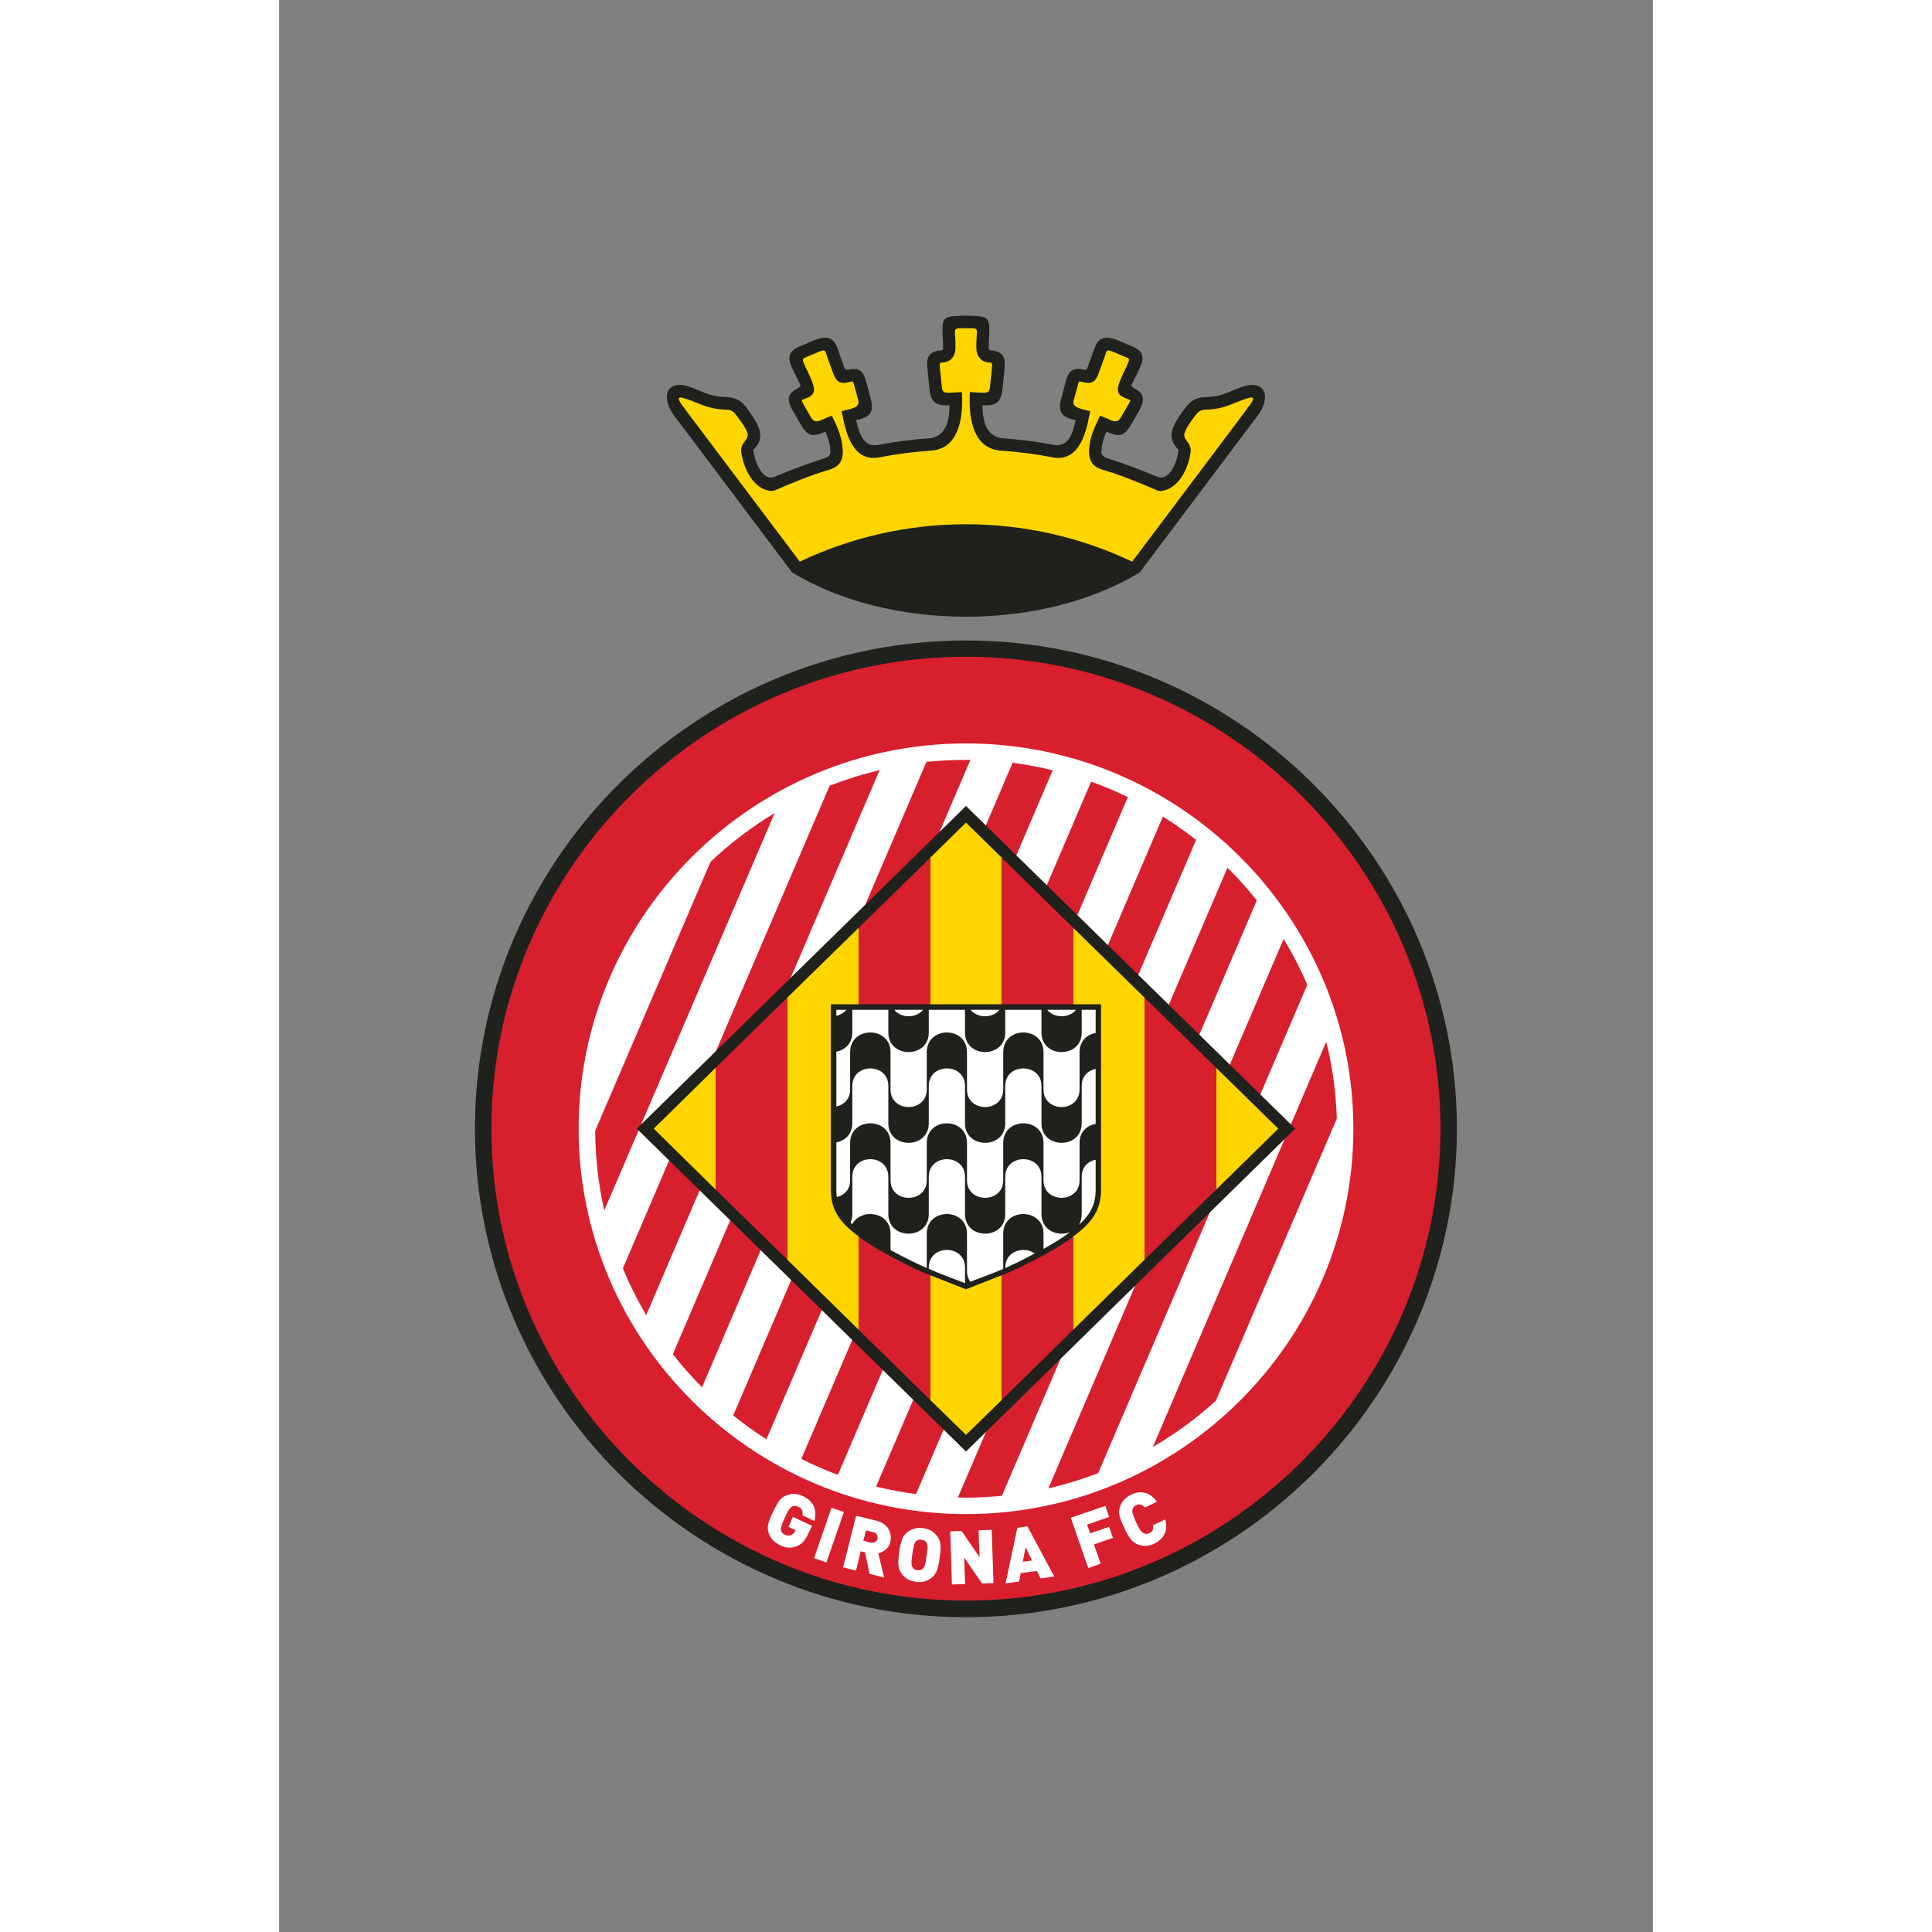 <?xml version="1.0" encoding="UTF-8"?>
<svg xmlns="http://www.w3.org/2000/svg" xmlns:xlink="http://www.w3.org/1999/xlink" width="32px" height="32px" viewBox="0 0 32 45" version="1.1">
<rect x="0" y="0" width="32" height="45" fill="#808080" stroke="none"/>
<g id="surface1">
<path style=" stroke:none;fill-rule:evenodd;fill:rgb(12.157%,12.941%,11.373%);fill-opacity:1;" d="M 16 37.668 C 22.297 37.668 27.434 32.555 27.434 26.289 C 27.434 20.027 22.297 14.918 16 14.918 C 9.699 14.918 4.562 20.027 4.562 26.289 C 4.562 32.555 9.699 37.668 16 37.668 Z M 16 37.668 "/>
<path style=" stroke:none;fill-rule:evenodd;fill:rgb(84.314%,12.157%,17.647%);fill-opacity:1;" d="M 16 37.281 C 22.082 37.281 27.051 32.344 27.051 26.289 C 27.051 20.238 22.082 15.297 16 15.297 C 9.914 15.297 4.945 20.238 4.945 26.289 C 4.945 32.344 9.914 37.281 16 37.281 Z M 16 37.281 "/>
<path style=" stroke:none;fill-rule:evenodd;fill:rgb(100%,100%,100%);fill-opacity:1;" d="M 12.34 35.695 C 12.297 35.789 12.254 35.855 12.215 35.906 C 12.168 35.957 12.117 35.992 12.051 36.016 C 12.008 36.035 11.961 36.043 11.918 36.047 C 11.875 36.051 11.832 36.047 11.789 36.035 C 11.75 36.027 11.707 36.012 11.664 35.988 C 11.539 35.93 11.453 35.84 11.406 35.719 C 11.383 35.645 11.375 35.574 11.391 35.508 C 11.406 35.438 11.438 35.352 11.484 35.258 L 11.504 35.223 L 11.52 35.184 C 11.566 35.086 11.609 35.012 11.652 34.953 C 11.699 34.895 11.754 34.852 11.824 34.828 C 11.891 34.805 11.949 34.793 12.012 34.797 C 12.07 34.797 12.133 34.816 12.203 34.848 C 12.332 34.91 12.422 34.996 12.461 35.098 C 12.5 35.203 12.5 35.312 12.469 35.426 L 12.188 35.293 C 12.199 35.246 12.195 35.207 12.18 35.172 C 12.164 35.141 12.133 35.113 12.086 35.094 C 12.035 35.07 11.992 35.07 11.949 35.09 C 11.934 35.098 11.922 35.109 11.906 35.125 C 11.891 35.137 11.875 35.164 11.855 35.199 C 11.836 35.234 11.809 35.281 11.781 35.348 C 11.75 35.414 11.727 35.469 11.715 35.504 C 11.699 35.543 11.691 35.566 11.691 35.59 C 11.688 35.609 11.688 35.629 11.691 35.645 C 11.703 35.688 11.73 35.723 11.781 35.746 C 11.832 35.77 11.879 35.773 11.922 35.758 C 11.965 35.742 12 35.707 12.023 35.656 L 12.031 35.641 L 11.863 35.562 L 11.969 35.332 L 12.414 35.539 Z M 12.34 35.695 "/>
<path style=" stroke:none;fill-rule:evenodd;fill:rgb(100%,100%,100%);fill-opacity:1;" d="M 12.75 36.391 L 12.461 36.293 L 12.867 35.117 L 13.156 35.219 Z M 12.75 36.391 "/>
<path style=" stroke:none;fill-rule:evenodd;fill:rgb(100%,100%,100%);fill-opacity:1;" d="M 14.094 36.746 L 13.754 36.656 L 13.648 36.156 L 13.547 36.133 L 13.438 36.582 L 13.137 36.508 L 13.441 35.305 L 13.922 35.422 C 14.004 35.445 14.074 35.48 14.129 35.535 C 14.184 35.582 14.219 35.645 14.234 35.711 C 14.254 35.777 14.254 35.844 14.238 35.914 C 14.219 35.988 14.184 36.051 14.129 36.09 C 14.078 36.137 14.02 36.164 13.957 36.18 Z M 13.938 35.836 C 13.941 35.816 13.941 35.797 13.938 35.777 C 13.93 35.758 13.922 35.738 13.906 35.719 C 13.891 35.703 13.867 35.691 13.84 35.688 L 13.672 35.645 L 13.609 35.887 L 13.781 35.93 C 13.805 35.934 13.832 35.934 13.855 35.93 C 13.875 35.922 13.895 35.91 13.91 35.895 C 13.926 35.879 13.934 35.859 13.938 35.836 Z M 13.938 35.836 "/>
<path style=" stroke:none;fill-rule:evenodd;fill:rgb(100%,100%,100%);fill-opacity:1;" d="M 15.387 36.285 L 15.379 36.328 C 15.371 36.395 15.359 36.453 15.348 36.504 C 15.336 36.551 15.316 36.598 15.293 36.641 C 15.266 36.684 15.234 36.723 15.195 36.754 C 15.141 36.793 15.086 36.82 15.027 36.836 C 14.969 36.852 14.902 36.855 14.828 36.844 C 14.781 36.836 14.734 36.824 14.695 36.809 C 14.656 36.793 14.621 36.773 14.59 36.746 C 14.559 36.723 14.527 36.691 14.504 36.656 C 14.457 36.598 14.43 36.531 14.426 36.457 C 14.418 36.387 14.426 36.301 14.438 36.195 L 14.445 36.152 L 14.449 36.109 C 14.465 36.008 14.484 35.922 14.512 35.852 C 14.535 35.789 14.578 35.73 14.641 35.684 C 14.695 35.645 14.75 35.617 14.805 35.602 C 14.863 35.586 14.93 35.582 15.004 35.594 C 15.078 35.605 15.145 35.625 15.195 35.656 C 15.242 35.688 15.289 35.73 15.328 35.781 C 15.363 35.82 15.383 35.867 15.395 35.918 C 15.406 35.965 15.41 36.016 15.41 36.066 C 15.406 36.113 15.402 36.176 15.391 36.242 Z M 15.082 36.242 C 15.098 36.137 15.105 36.066 15.105 36.027 C 15.102 35.988 15.094 35.957 15.082 35.934 C 15.07 35.918 15.059 35.902 15.035 35.887 C 15.016 35.875 14.992 35.867 14.965 35.863 C 14.938 35.859 14.914 35.859 14.891 35.867 C 14.871 35.875 14.852 35.887 14.836 35.898 C 14.824 35.91 14.812 35.926 14.805 35.945 C 14.793 35.965 14.785 35.992 14.781 36.031 C 14.77 36.07 14.762 36.121 14.75 36.195 C 14.742 36.27 14.734 36.324 14.73 36.359 C 14.73 36.402 14.73 36.43 14.734 36.449 C 14.738 36.469 14.746 36.488 14.754 36.504 C 14.777 36.543 14.812 36.57 14.863 36.574 C 14.918 36.582 14.961 36.57 14.996 36.535 C 15.016 36.516 15.031 36.488 15.043 36.453 C 15.055 36.418 15.07 36.348 15.082 36.242 Z M 15.082 36.242 "/>
<path style=" stroke:none;fill-rule:evenodd;fill:rgb(100%,100%,100%);fill-opacity:1;" d="M 16.641 36.875 L 16.375 36.883 L 15.957 36.277 L 15.98 36.895 L 15.672 36.906 L 15.633 35.668 L 15.898 35.66 L 16.316 36.27 L 16.293 35.645 L 16.598 35.633 Z M 16.641 36.875 "/>
<path style=" stroke:none;fill-rule:evenodd;fill:rgb(100%,100%,100%);fill-opacity:1;" d="M 18.055 36.719 L 17.738 36.766 L 17.652 36.59 L 17.273 36.641 L 17.238 36.836 L 16.922 36.879 L 17.195 35.586 L 17.43 35.551 Z M 17.539 36.348 L 17.387 36.035 L 17.324 36.375 Z M 17.539 36.348 "/>
<path style=" stroke:none;fill-rule:evenodd;fill:rgb(100%,100%,100%);fill-opacity:1;" d="M 19.332 35.332 L 18.82 35.512 L 18.891 35.715 L 19.332 35.562 L 19.422 35.82 L 18.98 35.973 L 19.137 36.422 L 18.848 36.523 L 18.441 35.352 L 19.246 35.074 Z M 19.332 35.332 "/>
<path style=" stroke:none;fill-rule:evenodd;fill:rgb(100%,100%,100%);fill-opacity:1;" d="M 20.641 35.391 C 20.66 35.457 20.664 35.52 20.664 35.574 C 20.66 35.633 20.645 35.688 20.621 35.734 C 20.598 35.785 20.566 35.824 20.523 35.863 C 20.484 35.898 20.434 35.93 20.383 35.957 C 20.258 36.016 20.133 36.02 20.008 35.977 C 19.934 35.949 19.883 35.906 19.836 35.848 C 19.793 35.797 19.75 35.719 19.703 35.621 L 19.688 35.582 L 19.668 35.547 C 19.621 35.449 19.59 35.367 19.574 35.297 C 19.559 35.23 19.566 35.156 19.59 35.082 C 19.613 35.02 19.645 34.973 19.688 34.926 C 19.73 34.883 19.781 34.844 19.848 34.812 C 19.906 34.785 19.957 34.77 20.012 34.762 C 20.066 34.754 20.121 34.758 20.172 34.773 C 20.223 34.785 20.273 34.809 20.32 34.844 C 20.363 34.879 20.406 34.926 20.445 34.98 L 20.164 35.113 C 20.137 35.078 20.109 35.059 20.074 35.047 C 20.043 35.035 20.004 35.039 19.961 35.059 C 19.938 35.07 19.922 35.082 19.906 35.102 C 19.891 35.117 19.883 35.137 19.879 35.156 C 19.875 35.176 19.871 35.191 19.875 35.215 C 19.875 35.234 19.883 35.262 19.898 35.297 C 19.91 35.332 19.93 35.387 19.961 35.457 C 20.004 35.547 20.039 35.605 20.062 35.641 C 20.086 35.676 20.113 35.699 20.137 35.711 C 20.176 35.734 20.223 35.73 20.27 35.711 C 20.312 35.691 20.34 35.664 20.352 35.633 C 20.359 35.598 20.363 35.562 20.355 35.523 Z M 20.641 35.391 "/>
<path style=" stroke:none;fill-rule:evenodd;fill:rgb(12.157%,12.941%,11.373%);fill-opacity:1;" d="M 20.047 13.332 L 22.656 9.863 C 22.781 9.699 22.93 9.535 22.957 9.32 C 23.008 9.004 22.754 8.918 22.504 8.988 C 22.168 9.086 22.016 9.234 21.625 9.246 C 21.402 9.254 21.266 9.297 21.129 9.473 C 21.016 9.621 20.863 9.828 20.809 10.004 C 20.754 10.188 20.812 10.348 20.949 10.473 C 20.938 10.688 20.758 11.234 20.449 11.102 C 20.07 10.945 19.691 10.801 19.301 10.676 C 19.137 10.625 19.141 10.547 19.168 10.379 C 19.184 10.277 19.223 10.168 19.27 10.055 C 19.586 10.188 19.688 10.168 19.867 9.855 L 20.047 9.539 C 20.156 9.332 20.168 9.172 19.934 9.055 C 19.859 9.008 19.844 9 19.863 8.953 C 19.93 8.805 20.016 8.66 20.074 8.508 C 20.141 8.336 20.141 8.176 19.867 8.066 C 19.723 8.012 19.586 7.938 19.441 7.891 C 19.148 7.809 19.047 7.93 18.965 8.188 C 18.945 8.242 18.922 8.316 18.895 8.383 C 18.82 8.551 18.852 8.641 18.711 8.605 C 18.418 8.547 18.367 8.723 18.309 8.938 L 18.223 9.262 C 18.129 9.602 18.227 9.719 18.555 9.785 C 18.496 10.051 18.402 10.43 18.043 10.363 C 17.633 10.281 17.215 10.234 16.801 10.203 C 16.438 10.121 16.387 9.75 16.383 9.438 C 16.738 9.461 16.82 9.344 16.855 9.027 L 16.887 8.688 C 16.91 8.457 16.961 8.215 16.625 8.164 C 16.566 8.156 16.531 8.172 16.531 8.113 C 16.527 7.996 16.539 7.871 16.543 7.754 L 16.543 7.75 C 16.543 7.461 16.547 7.371 16.211 7.359 C 16.141 7.355 16.07 7.352 16 7.352 C 15.93 7.352 15.855 7.355 15.785 7.359 C 15.449 7.371 15.453 7.461 15.453 7.75 L 15.453 7.754 C 15.457 7.871 15.469 7.996 15.465 8.113 C 15.465 8.172 15.43 8.156 15.371 8.164 C 15.035 8.215 15.09 8.457 15.113 8.688 L 15.145 9.027 C 15.18 9.344 15.258 9.461 15.617 9.438 C 15.613 9.75 15.562 10.121 15.199 10.203 C 14.785 10.234 14.363 10.281 13.953 10.363 C 13.594 10.43 13.5 10.051 13.441 9.785 C 13.77 9.719 13.871 9.602 13.773 9.262 L 13.688 8.938 C 13.629 8.723 13.578 8.547 13.285 8.605 C 13.145 8.641 13.176 8.551 13.102 8.383 C 13.074 8.316 13.055 8.242 13.035 8.188 C 12.953 7.93 12.848 7.809 12.559 7.891 C 12.41 7.938 12.273 8.012 12.133 8.066 C 11.855 8.176 11.855 8.336 11.922 8.508 C 11.98 8.66 12.07 8.805 12.137 8.953 C 12.156 9 12.141 9.008 12.062 9.055 C 11.828 9.172 11.84 9.332 11.949 9.539 L 12.133 9.855 C 12.309 10.168 12.41 10.188 12.727 10.055 C 12.773 10.168 12.812 10.277 12.828 10.379 C 12.855 10.547 12.859 10.625 12.695 10.676 C 12.305 10.801 11.926 10.945 11.547 11.102 C 11.242 11.234 11.059 10.688 11.047 10.473 C 11.184 10.348 11.246 10.188 11.188 10.004 C 11.133 9.828 10.98 9.621 10.871 9.473 C 10.73 9.297 10.594 9.254 10.375 9.246 C 9.984 9.234 9.828 9.086 9.492 8.988 C 9.242 8.918 8.988 9.004 9.039 9.32 C 9.07 9.535 9.215 9.699 9.34 9.863 L 11.949 13.332 C 14.215 14.711 17.785 14.707 20.047 13.332 Z M 20.047 13.332 "/>
<path style=" stroke:none;fill-rule:evenodd;fill:rgb(100%,83.529%,0%);fill-opacity:1;" d="M 22.52 9.559 C 22.535 9.535 22.566 9.496 22.52 9.559 Z M 22.52 9.559 "/>
<path style=" stroke:none;fill-rule:evenodd;fill:rgb(100%,83.529%,0%);fill-opacity:1;" d="M 22.52 9.559 C 22.5 9.582 22.508 9.574 22.52 9.559 Z M 22.52 9.559 "/>
<path style=" stroke:none;fill-rule:evenodd;fill:rgb(100%,83.529%,0%);fill-opacity:1;" d="M 9.477 9.559 C 9.461 9.535 9.43 9.496 9.477 9.559 Z M 9.477 9.559 "/>
<path style=" stroke:none;fill-rule:evenodd;fill:rgb(100%,83.529%,0%);fill-opacity:1;" d="M 9.477 9.559 C 9.496 9.582 9.488 9.574 9.477 9.559 Z M 9.477 9.559 "/>
<path style=" stroke:none;fill-rule:evenodd;fill:rgb(100%,83.529%,0%);fill-opacity:1;" d="M 16 7.645 C 16.281 7.645 16.262 7.629 16.246 7.875 C 16.242 7.957 16.238 8.043 16.242 8.125 C 16.246 8.27 16.324 8.398 16.469 8.434 C 16.57 8.461 16.621 8.402 16.605 8.551 L 16.602 8.598 L 16.562 8.977 C 16.551 9.125 16.527 9.16 16.34 9.145 C 16.258 9.141 16.172 9.137 16.09 9.133 L 16.086 9.281 C 16.074 9.77 16.18 10.453 16.812 10.496 C 17.215 10.523 17.617 10.574 18.012 10.652 C 18.598 10.766 18.781 10.156 18.867 9.703 L 18.895 9.578 C 18.816 9.555 18.699 9.535 18.613 9.5 C 18.535 9.465 18.48 9.422 18.508 9.324 L 18.605 8.973 C 18.637 8.855 18.625 8.883 18.727 8.902 C 18.883 8.934 18.996 8.941 19.082 8.715 C 19.105 8.652 19.137 8.566 19.168 8.48 C 19.191 8.414 19.215 8.352 19.234 8.297 C 19.277 8.168 19.262 8.133 19.414 8.188 C 19.527 8.234 19.641 8.289 19.762 8.336 C 19.832 8.367 19.777 8.445 19.758 8.492 C 19.742 8.535 19.719 8.586 19.691 8.637 C 19.641 8.746 19.586 8.867 19.562 8.938 C 19.492 9.18 19.59 9.223 19.742 9.285 C 19.844 9.324 19.84 9.305 19.793 9.402 L 19.609 9.719 C 19.539 9.844 19.453 9.824 19.359 9.781 C 19.281 9.746 19.203 9.711 19.121 9.684 L 19.066 9.805 C 18.98 9.98 18.91 10.16 18.883 10.332 C 18.832 10.645 18.887 10.852 19.172 10.938 C 19.613 11.066 20.043 11.246 20.461 11.426 L 20.531 11.438 C 20.953 11.398 21.18 10.91 21.23 10.539 C 21.266 10.309 21.043 10.25 21.09 10.09 C 21.129 9.957 21.246 9.809 21.328 9.695 C 21.422 9.566 21.465 9.543 21.633 9.539 C 22.051 9.523 22.23 9.371 22.582 9.27 C 22.816 9.199 22.598 9.449 22.531 9.539 C 22.527 9.547 22.523 9.555 22.52 9.559 L 19.871 13.082 C 18.691 12.523 17.379 12.211 16 12.211 C 14.617 12.211 13.305 12.523 12.129 13.082 L 9.477 9.559 C 9.473 9.555 9.469 9.547 9.465 9.539 C 9.398 9.449 9.184 9.199 9.414 9.27 C 9.766 9.371 9.949 9.523 10.367 9.539 C 10.531 9.543 10.574 9.566 10.668 9.695 C 10.75 9.809 10.871 9.957 10.91 10.09 C 10.953 10.25 10.73 10.309 10.766 10.539 C 10.82 10.91 11.043 11.398 11.465 11.438 L 11.535 11.426 C 11.953 11.246 12.383 11.066 12.824 10.938 C 13.109 10.852 13.164 10.645 13.113 10.332 C 13.086 10.16 13.02 9.98 12.934 9.805 L 12.875 9.684 C 12.793 9.711 12.715 9.746 12.641 9.781 C 12.547 9.824 12.457 9.844 12.387 9.719 L 12.207 9.402 C 12.16 9.305 12.156 9.324 12.254 9.285 C 12.406 9.223 12.508 9.18 12.434 8.938 C 12.41 8.867 12.355 8.746 12.305 8.637 C 12.277 8.586 12.254 8.535 12.238 8.492 C 12.219 8.445 12.168 8.367 12.234 8.336 C 12.355 8.289 12.469 8.234 12.586 8.188 C 12.734 8.133 12.719 8.168 12.762 8.297 C 12.781 8.352 12.805 8.414 12.828 8.48 C 12.859 8.566 12.891 8.652 12.914 8.715 C 13.004 8.941 13.113 8.934 13.27 8.902 C 13.375 8.883 13.363 8.855 13.395 8.973 L 13.492 9.324 C 13.516 9.422 13.465 9.465 13.387 9.5 C 13.297 9.535 13.18 9.555 13.102 9.578 L 13.129 9.703 C 13.215 10.156 13.402 10.766 13.984 10.652 C 14.379 10.574 14.785 10.523 15.188 10.496 C 15.816 10.453 15.922 9.77 15.91 9.281 L 15.906 9.133 C 15.824 9.137 15.738 9.141 15.656 9.145 C 15.469 9.16 15.445 9.125 15.434 8.977 L 15.395 8.598 L 15.391 8.551 C 15.375 8.402 15.426 8.461 15.527 8.434 C 15.672 8.398 15.75 8.27 15.754 8.125 C 15.758 8.043 15.754 7.957 15.75 7.875 C 15.734 7.629 15.715 7.645 16 7.645 Z M 16 7.645 "/>
<path style=" stroke:none;fill-rule:evenodd;fill:rgb(100%,100%,100%);fill-opacity:1;" d="M 16 35.266 C 20.969 35.266 25.023 31.234 25.023 26.289 C 25.023 21.348 20.969 17.316 16 17.316 C 11.027 17.316 6.977 21.348 6.977 26.289 C 6.977 31.234 11.027 35.266 16 35.266 Z M 16 35.266 "/>
<path style=" stroke:none;fill-rule:evenodd;fill:rgb(84.314%,12.157%,17.647%);fill-opacity:1;" d="M 7.574 28.195 C 7.441 27.598 7.367 26.98 7.363 26.34 L 10.047 20.078 C 10.5 19.645 11 19.266 11.543 18.938 Z M 7.574 28.195 "/>
<path style=" stroke:none;fill-rule:evenodd;fill:rgb(84.314%,12.157%,17.647%);fill-opacity:1;" d="M 8.551 30.633 C 8.348 30.281 8.164 29.922 8.008 29.543 L 12.824 18.301 C 13.199 18.156 13.59 18.031 13.988 17.938 Z M 8.551 30.633 "/>
<path style=" stroke:none;fill-rule:evenodd;fill:rgb(84.314%,12.157%,17.647%);fill-opacity:1;" d="M 24.391 24.262 C 24.535 24.84 24.617 25.438 24.637 26.055 L 21.82 32.625 C 21.371 33.035 20.875 33.398 20.352 33.703 Z M 24.391 24.262 "/>
<path style=" stroke:none;fill-rule:evenodd;fill:rgb(84.314%,12.157%,17.647%);fill-opacity:1;" d="M 23.398 21.871 C 23.609 22.215 23.789 22.566 23.949 22.938 L 19.078 34.312 C 18.703 34.457 18.316 34.574 17.918 34.668 Z M 23.398 21.871 "/>
<path style=" stroke:none;fill-rule:evenodd;fill:rgb(84.314%,12.157%,17.647%);fill-opacity:1;" d="M 22.09 20.211 C 22.336 20.453 22.562 20.707 22.773 20.973 L 16.836 34.84 C 16.559 34.867 16.281 34.883 16 34.883 C 15.938 34.883 15.875 34.879 15.812 34.879 Z M 22.09 20.211 "/>
<path style=" stroke:none;fill-rule:evenodd;fill:rgb(84.314%,12.157%,17.647%);fill-opacity:1;" d="M 20.586 19.02 C 20.852 19.188 21.113 19.367 21.359 19.562 L 14.836 34.801 C 14.52 34.758 14.211 34.699 13.906 34.625 Z M 20.586 19.02 "/>
<path style=" stroke:none;fill-rule:evenodd;fill:rgb(84.314%,12.157%,17.647%);fill-opacity:1;" d="M 18.914 18.207 C 19.207 18.309 19.496 18.434 19.77 18.566 L 13.016 34.352 C 12.719 34.242 12.438 34.121 12.164 33.98 Z M 18.914 18.207 "/>
<path style=" stroke:none;fill-rule:evenodd;fill:rgb(84.314%,12.157%,17.647%);fill-opacity:1;" d="M 17.086 17.766 C 17.402 17.809 17.715 17.867 18.02 17.941 L 11.352 33.523 C 11.082 33.355 10.824 33.164 10.578 32.969 Z M 17.086 17.766 "/>
<path style=" stroke:none;fill-rule:evenodd;fill:rgb(84.314%,12.157%,17.647%);fill-opacity:1;" d="M 16 17.699 C 16.035 17.699 16.07 17.699 16.102 17.699 L 9.852 32.312 C 9.609 32.07 9.383 31.812 9.172 31.543 L 15.078 17.746 C 15.383 17.715 15.688 17.699 16 17.699 Z M 16 17.699 "/>
<path style=" stroke:none;fill-rule:evenodd;fill:rgb(12.157%,12.941%,11.373%);fill-opacity:1;" d="M 8.332 26.289 L 16 18.773 L 23.668 26.289 L 16 33.809 Z M 8.332 26.289 "/>
<path style=" stroke:none;fill-rule:evenodd;fill:rgb(100%,100%,100%);fill-opacity:1;" d="M 17.891 23.52 L 18.562 23.52 C 18.402 23.723 18.051 23.719 17.891 23.52 Z M 17.891 23.52 "/>
<path style=" stroke:none;fill-rule:evenodd;fill:rgb(100%,100%,100%);fill-opacity:1;" d="M 16.105 23.52 L 16.781 23.52 C 16.617 23.723 16.27 23.719 16.105 23.52 Z M 16.105 23.52 "/>
<path style=" stroke:none;fill-rule:evenodd;fill:rgb(100%,100%,100%);fill-opacity:1;" d="M 14.328 23.52 L 15 23.52 C 14.836 23.723 14.488 23.719 14.328 23.52 Z M 14.328 23.52 "/>
<path style=" stroke:none;fill-rule:evenodd;fill:rgb(100%,100%,100%);fill-opacity:1;" d="M 12.98 23.66 L 12.98 23.52 L 13.215 23.52 C 13.156 23.59 13.07 23.641 12.98 23.66 Z M 12.98 23.66 "/>
<path style=" stroke:none;fill-rule:evenodd;fill:rgb(100%,100%,100%);fill-opacity:1;" d="M 15.977 29.887 C 15.695 29.777 15.41 29.676 15.133 29.555 L 15.133 29.523 C 15.133 28.977 15.977 28.977 15.977 29.523 Z M 15.977 29.887 "/>
<path style=" stroke:none;fill-rule:evenodd;fill:rgb(100%,100%,100%);fill-opacity:1;" d="M 17.602 29.195 C 17.48 29.262 17.367 29.316 17.266 29.371 C 17.152 29.426 17.031 29.48 16.914 29.535 L 16.914 29.523 C 16.914 29.129 17.355 29.02 17.602 29.195 Z M 17.602 29.195 "/>
<path style=" stroke:none;fill-rule:evenodd;fill:rgb(100%,100%,100%);fill-opacity:1;" d="M 18.422 28.699 C 18.227 28.844 18.016 28.973 17.805 29.09 L 17.805 28.734 C 17.805 28.125 16.867 28.125 16.867 28.734 L 16.867 29.555 C 16.613 29.664 16.355 29.758 16.098 29.855 C 16.055 29.789 16.023 29.707 16.023 29.605 L 16.023 28.734 C 16.023 28.125 15.086 28.125 15.086 28.734 L 15.086 29.535 C 14.965 29.48 14.844 29.426 14.734 29.371 C 14.586 29.297 14.414 29.211 14.242 29.117 L 14.242 28.734 C 14.242 28.211 13.547 28.137 13.352 28.512 C 13.34 28.5 13.324 28.488 13.312 28.473 C 13.336 28.414 13.352 28.355 13.352 28.277 L 13.352 27.41 C 13.352 26.863 14.191 26.863 14.191 27.41 L 14.191 28.277 C 14.191 28.887 15.133 28.887 15.133 28.277 L 15.133 27.41 C 15.133 26.863 15.977 26.863 15.977 27.41 L 15.977 28.277 C 15.977 28.887 16.914 28.887 16.914 28.277 L 16.914 27.41 C 16.914 26.863 17.758 26.863 17.758 27.41 L 17.758 28.277 C 17.758 28.668 18.145 28.809 18.422 28.699 Z M 18.422 28.699 "/>
<path style=" stroke:none;fill-rule:evenodd;fill:rgb(100%,100%,100%);fill-opacity:1;" d="M 19.02 27.012 L 19.02 27.719 C 19.02 28.082 18.867 28.312 18.633 28.527 C 18.672 28.457 18.695 28.375 18.695 28.277 L 18.695 27.41 C 18.695 27.18 18.844 27.047 19.02 27.012 Z M 19.02 27.012 "/>
<path style=" stroke:none;fill-rule:evenodd;fill:rgb(100%,100%,100%);fill-opacity:1;" d="M 19.02 24.895 L 19.02 26.176 C 18.82 26.215 18.645 26.359 18.645 26.621 L 18.645 27.492 C 18.645 28.035 17.805 28.035 17.805 27.492 L 17.805 26.621 C 17.805 26.012 16.867 26.012 16.867 26.621 L 16.867 27.492 C 16.867 28.035 16.023 28.035 16.023 27.492 L 16.023 26.621 C 16.023 26.012 15.086 26.012 15.086 26.621 L 15.086 27.492 C 15.086 28.035 14.242 28.035 14.242 27.492 L 14.242 26.621 C 14.242 26.012 13.301 26.012 13.301 26.621 L 13.301 27.492 C 13.301 27.715 13.156 27.844 12.992 27.883 C 12.984 27.832 12.98 27.777 12.98 27.719 L 12.98 26.609 C 13.176 26.57 13.352 26.426 13.352 26.164 L 13.352 25.293 C 13.352 24.75 14.191 24.75 14.191 25.293 L 14.191 26.164 C 14.191 26.77 15.133 26.77 15.133 26.164 L 15.133 25.293 C 15.133 24.75 15.977 24.75 15.977 25.293 L 15.977 26.164 C 15.977 26.77 16.914 26.77 16.914 26.164 L 16.914 25.293 C 16.914 24.75 17.758 24.75 17.758 25.293 L 17.758 26.164 C 17.758 26.77 18.695 26.77 18.695 26.164 L 18.695 25.293 C 18.695 25.066 18.844 24.934 19.02 24.895 Z M 19.02 24.895 "/>
<path style=" stroke:none;fill-rule:evenodd;fill:rgb(100%,100%,100%);fill-opacity:1;" d="M 19.02 23.52 L 19.02 24.062 C 18.82 24.094 18.645 24.246 18.645 24.508 L 18.645 25.375 C 18.645 25.922 17.805 25.922 17.805 25.375 L 17.805 24.508 C 17.805 23.895 16.867 23.895 16.867 24.508 L 16.867 25.375 C 16.867 25.922 16.023 25.922 16.023 25.375 L 16.023 24.508 C 16.023 23.895 15.086 23.895 15.086 24.508 L 15.086 25.375 C 15.086 25.922 14.242 25.922 14.242 25.375 L 14.242 24.508 C 14.242 23.895 13.301 23.895 13.301 24.508 L 13.301 25.375 C 13.301 25.605 13.152 25.734 12.98 25.773 L 12.98 24.496 C 13.176 24.457 13.352 24.309 13.352 24.051 L 13.352 23.52 L 14.191 23.52 L 14.191 24.051 C 14.191 24.656 15.133 24.656 15.133 24.051 L 15.133 23.52 L 15.977 23.52 L 15.977 24.051 C 15.977 24.656 16.914 24.656 16.914 24.051 L 16.914 23.52 L 17.758 23.52 L 17.758 24.051 C 17.758 24.656 18.695 24.656 18.695 24.051 L 18.695 23.52 Z M 19.02 23.52 "/>
<path style=" stroke:none;fill-rule:evenodd;fill:rgb(100%,83.529%,0%);fill-opacity:1;" d="M 21.828 24.871 L 23.273 26.289 L 21.828 27.707 Z M 21.828 24.871 "/>
<path style=" stroke:none;fill-rule:evenodd;fill:rgb(100%,83.529%,0%);fill-opacity:1;" d="M 18.496 21.609 L 20.16 23.238 L 20.16 29.34 L 18.496 30.973 L 18.496 28.805 C 18.5 28.801 18.504 28.797 18.508 28.793 C 18.895 28.5 19.145 28.219 19.145 27.715 L 19.145 23.391 L 18.496 23.391 Z M 18.496 21.609 "/>
<path style=" stroke:none;fill-rule:evenodd;fill:rgb(100%,83.529%,0%);fill-opacity:1;" d="M 16.832 29.703 L 16.832 32.609 L 16 33.422 L 15.168 32.609 L 15.168 29.703 C 15.445 29.816 15.723 29.918 16 30.031 C 16.273 29.918 16.551 29.816 16.832 29.703 Z M 16.832 29.703 "/>
<path style=" stroke:none;fill-rule:evenodd;fill:rgb(100%,83.529%,0%);fill-opacity:1;" d="M 15.168 19.977 L 16 19.16 L 16.832 19.977 L 16.832 23.391 L 15.168 23.391 Z M 15.168 19.977 "/>
<path style=" stroke:none;fill-rule:evenodd;fill:rgb(100%,83.529%,0%);fill-opacity:1;" d="M 11.836 23.238 L 13.5 21.609 L 13.5 23.391 L 12.852 23.391 L 12.852 27.715 C 12.852 28.219 13.102 28.5 13.492 28.793 C 13.496 28.797 13.5 28.801 13.5 28.805 L 13.5 30.973 L 11.836 29.34 Z M 11.836 23.238 "/>
<path style=" stroke:none;fill-rule:evenodd;fill:rgb(100%,83.529%,0%);fill-opacity:1;" d="M 8.727 26.289 L 10.168 24.871 L 10.168 27.707 Z M 8.727 26.289 "/>
<path style=" stroke:none;fill-rule:evenodd;fill:rgb(84.314%,12.157%,17.647%);fill-opacity:1;" d="M 20.16 23.238 L 21.828 24.871 L 21.828 27.707 L 20.16 29.34 Z M 20.16 23.238 "/>
<path style=" stroke:none;fill-rule:evenodd;fill:rgb(84.314%,12.157%,17.647%);fill-opacity:1;" d="M 18.496 28.805 L 18.496 30.973 L 16.832 32.609 L 16.832 29.703 C 16.996 29.641 17.164 29.566 17.328 29.484 C 17.656 29.316 18.121 29.086 18.496 28.805 Z M 18.496 28.805 "/>
<path style=" stroke:none;fill-rule:evenodd;fill:rgb(84.314%,12.157%,17.647%);fill-opacity:1;" d="M 16.832 19.977 L 18.496 21.609 L 18.496 23.391 L 16.832 23.391 Z M 16.832 19.977 "/>
<path style=" stroke:none;fill-rule:evenodd;fill:rgb(84.314%,12.157%,17.647%);fill-opacity:1;" d="M 15.168 29.703 L 15.168 32.609 L 13.5 30.973 L 13.5 28.805 C 13.879 29.086 14.344 29.316 14.672 29.484 C 14.832 29.566 15 29.641 15.168 29.703 Z M 15.168 29.703 "/>
<path style=" stroke:none;fill-rule:evenodd;fill:rgb(84.314%,12.157%,17.647%);fill-opacity:1;" d="M 13.5 21.609 L 15.168 19.977 L 15.168 23.391 L 13.5 23.391 Z M 13.5 21.609 "/>
<path style=" stroke:none;fill-rule:evenodd;fill:rgb(84.314%,12.157%,17.647%);fill-opacity:1;" d="M 10.168 24.871 L 11.836 23.238 L 11.836 29.34 L 10.168 27.707 Z M 10.168 24.871 "/>
</g>
</svg>
